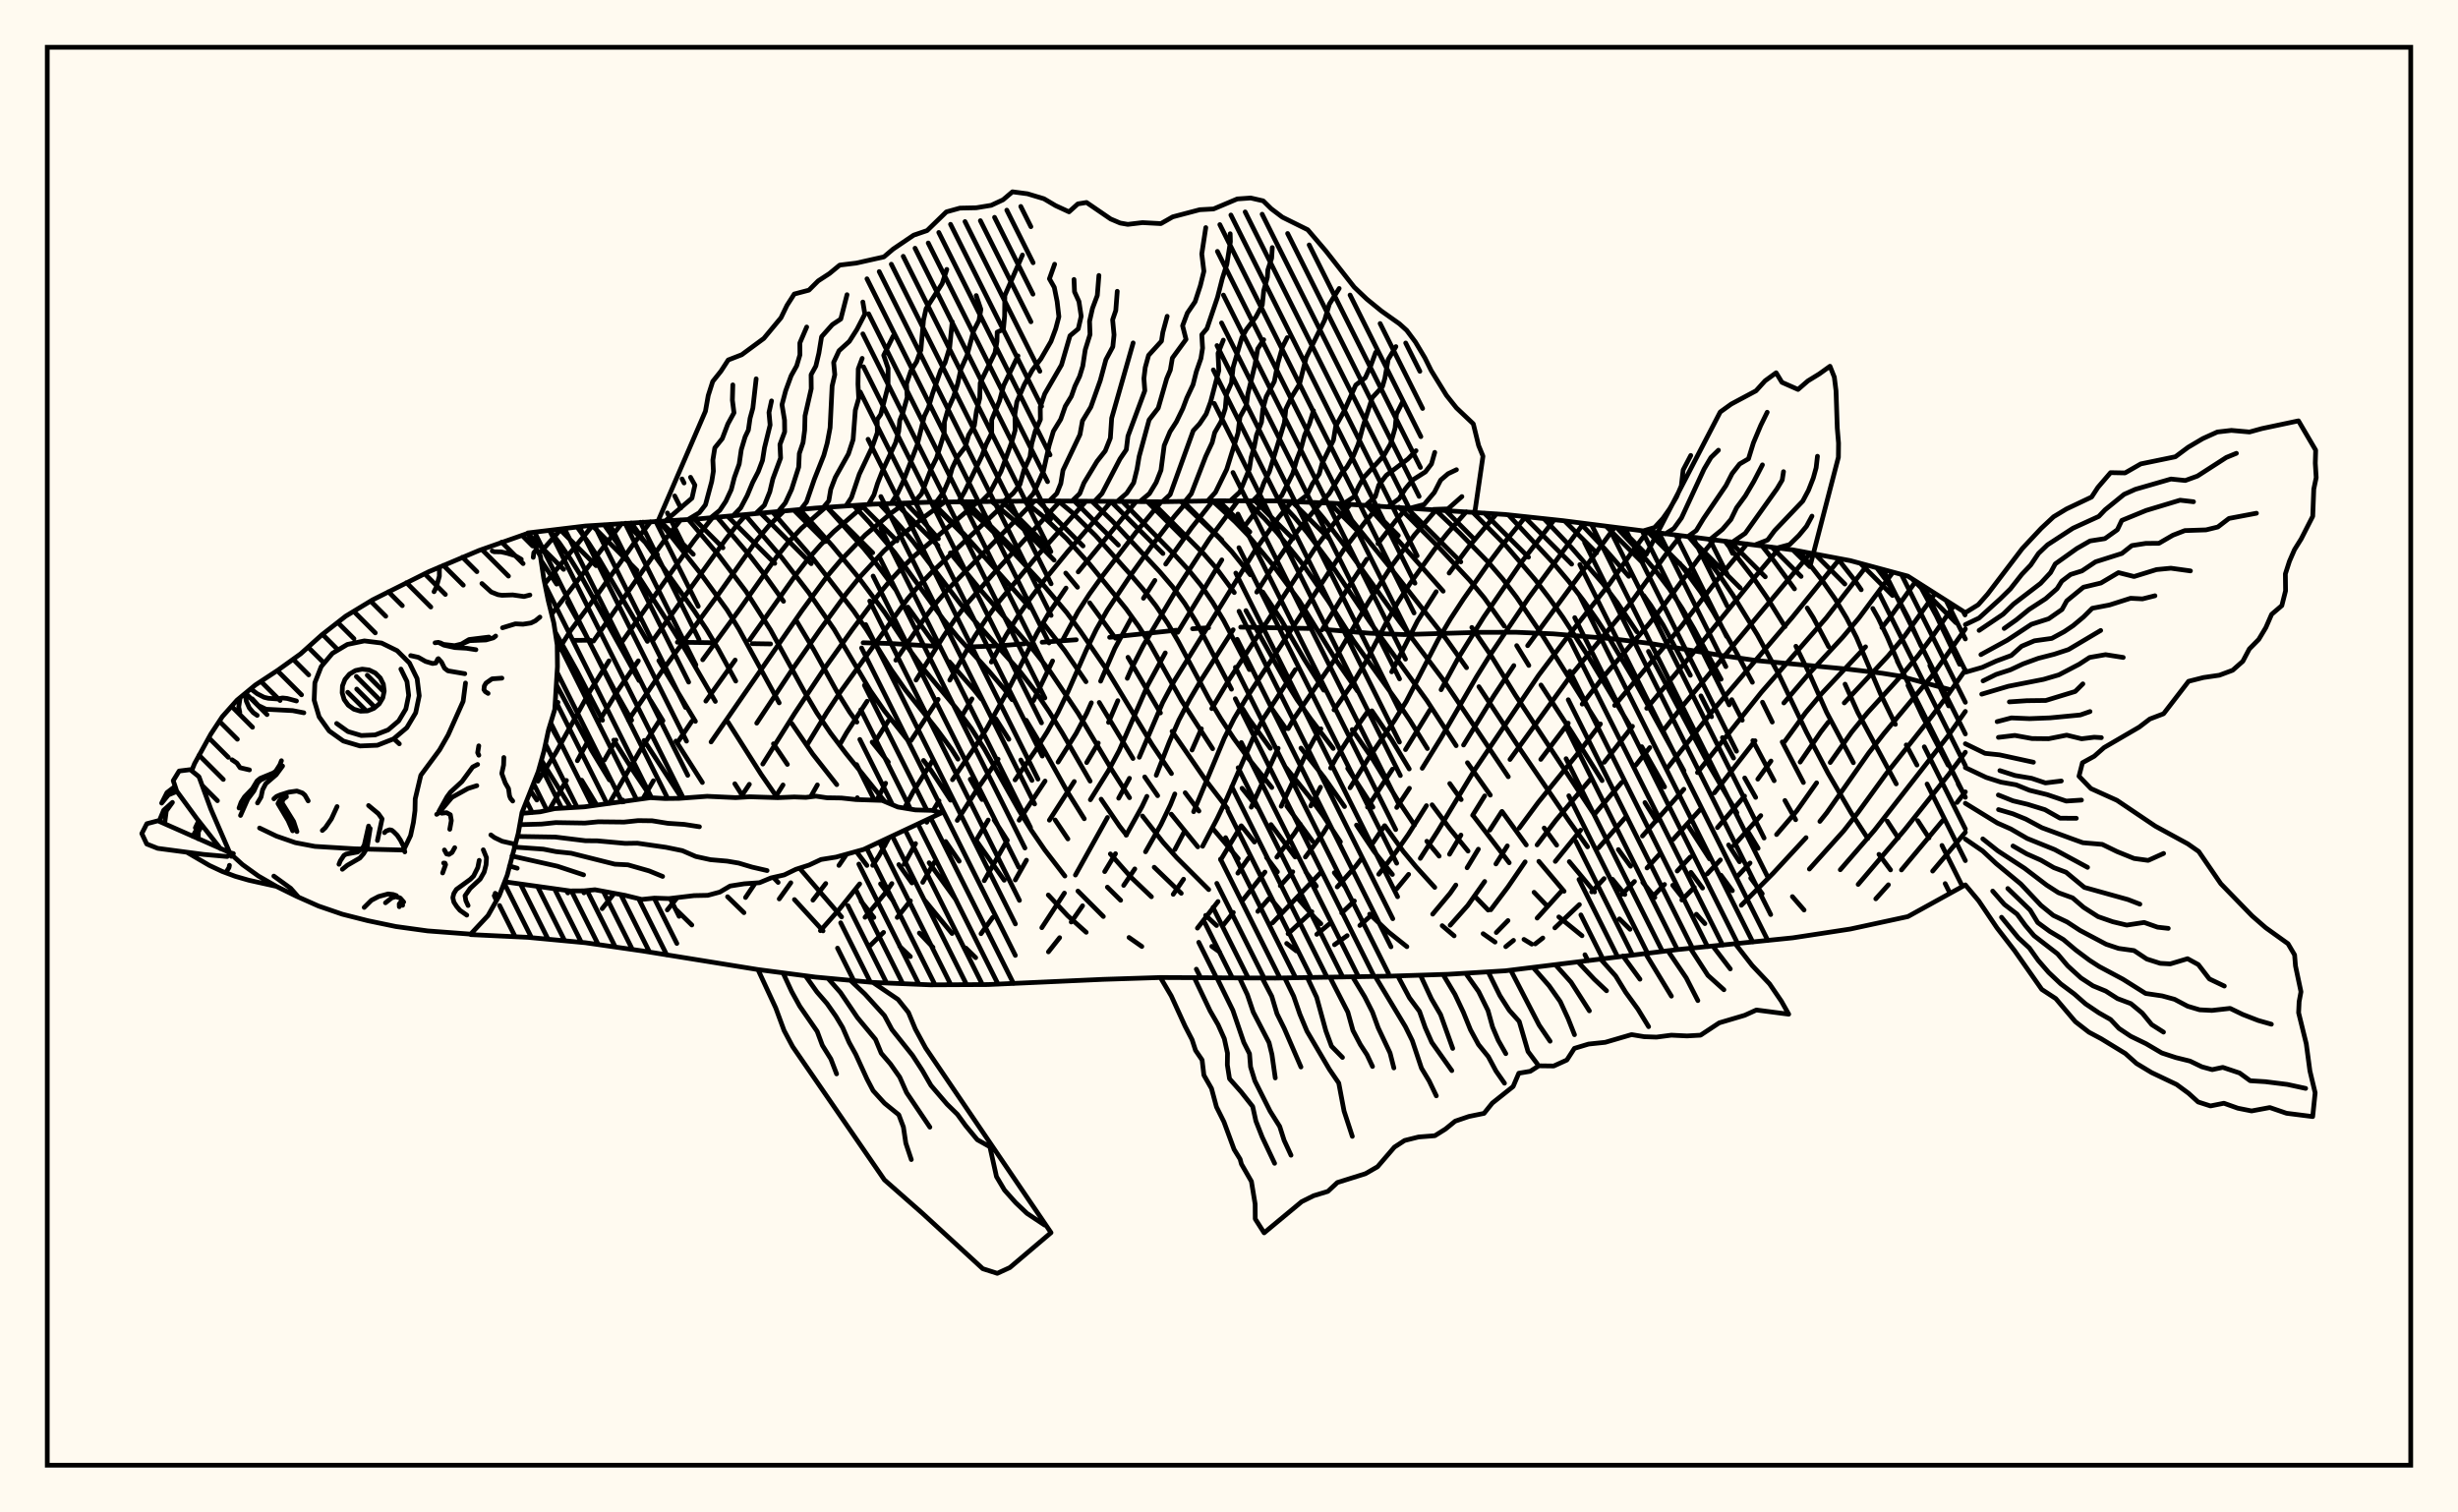 <svg xmlns="http://www.w3.org/2000/svg" width="520" height="320"><rect x="0" y="0" width="520" height="320" fill="floralwhite"/><rect x="10" y="10" width="500" height="300" stroke="black" stroke-width="1" fill="none"/><path stroke="black" stroke-width="1" fill="none" stroke-linecap="round" stroke-linejoin="round" d="
M 111.66 112.76 123.86 111.29 148.19 109.75 172.51 107.5 184.68 106.67 196.84 106.25 221.17 105.98 245.49 106.16 257.66 105.96 269.82 105.98 281.98 106.48 318.47 108.86 330.64 110.16 379.29 116.34 391.45 118.62 403.62 121.9 415.78 129.63 
M 415.78 187.22 403.62 193.93 391.45 196.56 379.29 198.42 354.96 200.9 318.47 205.4 306.31 206.14 294.15 206.53 269.82 206.94 245.49 206.82 233.33 207.21 209 208.31 196.84 208.37 184.68 207.86 172.51 206.73 160.35 205.14 136.02 201.21 123.86 199.46 111.7 198.32 99.57 197.74 
M 412.49 145.9 401.83 143.03 398.18 142.44 390.8 141.56 371.71 139.77 363.98 138.65 348.93 136.11 340.89 135.13 328.62 134.11 320.69 133.77 312.88 133.79 297.08 134.26 289.7 133.97 280.62 133.21 
M 276.96 132.97 262.47 132.69 
M 255.67 132.82 252.29 133.03 
M 248.87 133.34 234.74 134.84 
M 227.68 135.36 220.47 135.88 
M 216.74 136.21 211.06 136.66 205.34 136.86 
M 197.82 136.73 188.45 136.15 182.6 135.99 
M 163.02 136.24 159.16 136.18 
M 151.33 135.99 143.3 135.88 
M 124.9 135.46 121.36 135.48 
M 119.75 188.38 120.14 188.93 
M 112.26 167.34 113.57 169.27 
M 114.54 160.85 120.75 170.89 
M 116.37 153.36 118.45 157.06 
M 123.06 165.07 126.25 170.32 
M 143.15 192.57 146.36 195.71 
M 117.75 144.96 125.15 158.77 128.93 165.02 
M 131.73 169.26 131.99 169.63 
M 117.46 133.71 122.02 141.88 127.47 152.39 
M 129.85 156.59 133.88 162.97 137.79 168.78 
M 153.92 189.73 157.39 193.1 
M 114.46 118.56 117.77 123.59 
M 120.05 127.42 123.45 133.48 130.03 146.05 133.63 152.39 
M 136.26 156.66 144.21 168.87 
M 116.27 112.2 118.31 114.84 120.64 118.22 122.92 121.88 135.19 143.99 
M 137.64 148.21 140.25 152.49 
M 143 156.79 148.59 165.56 
M 163.61 185.64 164.62 186.7 
M 168.07 190.33 174.12 196.95 
M 122.1 111.5 124.49 114.81 126.75 118.31 136.96 135.7 
M 139.38 139.77 147.12 152.62 
M 155.46 165.83 157.27 168.66 
M 169.14 183.68 178.04 194 
M 127.81 111.02 130.46 114.76 142.48 133.44 145.01 137.51 151.33 148.4 
M 154.03 152.81 161.02 163.83 164.44 168.77 
M 182.17 190.68 184.87 194.11 
M 190.33 200.23 192.59 202.39 
M 133.55 110.63 146.84 129.21 149.48 133.17 151.99 137.4 155.65 144.1 
M 163.63 157.37 166.57 161.73 
M 181.17 180.17 183.4 183.11 
M 186.28 187 189 190.67 
M 194.5 197.41 197.37 200.43 
M 139.47 110.26 148.23 121.37 153.8 129.02 156.35 133.16 164.84 148.71 
M 167.51 153.07 171.92 159.52 177.02 166.01 
M 186.52 177.93 187.22 178.88 
M 190.15 182.93 192.92 186.81 
M 195.68 190.56 201.41 197.51 
M 204.32 200.58 206.41 202.62 
M 145.62 109.9 152.12 117.58 157.82 125.13 163.01 133.28 170.23 146.46 172.82 150.85 175.71 155.11 178.93 159.37 187.16 169.57 
M 196.56 182.54 202.27 190.42 
M 151.7 109.42 158.71 117.67 161.6 121.41 165.76 127.22 
M 168.4 131.2 172.16 137.48 177.04 146.31 179.75 150.67 181.28 152.78 
M 184.51 157.01 187.93 161.25 
M 200.06 178.04 202.92 182.21 
M 157.59 108.88 165.36 117.94 171.05 125.33 176.46 133.16 184.13 146.13 187.11 150.42 192.11 156.69 
M 195.38 160.89 196.96 162.99 201.09 169.3 
M 206.52 177.83 212.44 186.24 
M 163.44 108.34 172.1 118.31 180.57 129.24 183.31 133.22 188.56 141.72 191.54 145.97 198.19 154.3 201.3 158.51 202.66 160.62 
M 205.26 164.87 207.75 169.16 
M 210.33 173.49 213.11 177.81 
M 221.77 189.36 225.87 193.74 229.79 197.25 
M 169.21 107.8 176.04 115.43 181.66 122.22 187.2 129.63 192.59 137.74 195.62 141.83 202.36 149.93 205.5 154.14 208.23 158.42 215.53 171.39 218.17 175.66 221.02 179.82 225.28 185.35 
M 228.04 188.53 233.42 193.91 
M 238.85 198.35 241.56 200.25 
M 174.95 107.33 182.73 116.03 185.47 119.38 189.45 124.72 
M 192.07 128.45 197.64 136.17 
M 200.84 140.02 205.96 145.83 207.58 147.86 
M 210.66 152.06 213.43 156.42 
M 215.95 160.8 218.32 165.12 
M 223.22 173.48 225.92 177.5 
M 234.27 187.7 237.08 190.48 
M 180.59 106.95 183.89 110.5 189.28 116.91 199.52 130.99 202.48 134.63 209.18 141.96 212.54 145.91 214.11 148.04 
M 217.1 152.39 221.07 159.02 225.72 167.36 229.38 173.23 
M 234.9 180.67 239.24 185.58 243.59 189.73 
M 256.36 200.23 258.03 201.43 
M 186.1 106.62 190.56 111.48 193.21 114.65 203.19 127.78 206.01 131.15 215.71 141.98 218.96 146.17 221.97 150.61 224.72 155.05 230.62 165.27 
M 232.95 169.09 236.85 174.81 238.31 176.68 
M 244.18 183.49 249.9 189 
M 255.06 193.67 257.37 195.82 
M 191.62 106.43 194.57 109.49 198.53 113.97 
M 201.05 116.99 207.19 124.53 218.9 137.88 222.1 141.99 228.08 150.91 235.31 163.04 238.96 168.78 
M 241.7 172.65 246.05 178.21 248.93 181.45 255.71 188.22 
M 197.18 106.24 203.92 112.97 217.88 128.57 
M 220.75 131.91 225.24 137.64 229.74 144.23 
M 232.55 148.62 239.69 160.48 
M 242.17 164.38 244.91 168.35 
M 247.79 172.26 253.4 179.17 
M 272.2 199.61 274.25 201.2 
M 203.22 106.15 207.92 110.35 212.96 115.37 220.36 123.32 225.66 129.6 228.43 133.36 234.18 141.76 243.76 157.6 247.83 163.67 
M 250.73 167.73 253.64 171.6 
M 256.49 175.21 261.96 181.66 
M 268.87 190.19 271.03 192.81 
M 209.75 106.05 214.37 109.95 216.88 112.28 223 118.51 
M 225.46 121.25 227.95 124.25 
M 230.52 127.54 235.98 135.03 
M 238.63 139.07 245.5 150.84 
M 247.96 154.74 255.1 165.11 259.66 171.05 
M 262.61 174.72 265.38 178.16 
M 267.93 181.4 270.25 184.47 
M 274.65 190.2 278.17 194.2 279.44 195.44 
M 216.68 106 220.67 109.25 225.61 113.94 230.43 119.25 238.2 128.77 240.88 132.5 243.37 136.39 249.92 148.16 256.54 158.41 
M 262.76 166.78 265.92 170.72 
M 268.88 174.46 273.99 181.32 
M 276.24 184.47 278.47 187.48 
M 223.88 106 226.89 108.5 231.76 113.31 239.17 121.58 241.87 124.73 244.56 128.2 247.06 131.93 249.31 135.79 255.75 147.86 258.22 151.98 260.99 156.2 264.09 160.45 269.06 166.62 
M 272.24 170.56 277.67 177.97 
M 282.28 184.64 284.64 187.72 
M 289.76 193.41 293.75 197.2 297.63 200.29 
M 230.99 106.07 235.32 110.24 245.39 121.01 248.09 124.17 250.65 127.69 253 131.47 260.53 145.82 
M 262.94 150.01 264.21 152.09 268.75 158.33 
M 272.07 162.46 277 168.56 279.87 172.51 283.57 178.11 
M 237.46 106.11 248.71 117.62 251.4 120.54 254.02 123.76 256.51 127.37 258.84 131.23 264.31 141.67 
M 269.17 150.09 272.03 154.16 
M 275.22 158.28 280.16 164.53 284.44 170.65 
M 286.97 174.57 290.66 180.09 294.57 185.02 
M 305.1 195.85 307.63 198 
M 243.64 106.15 254.64 117.17 257.28 120.17 261.12 125.37 
M 263.58 129.19 271.79 143.83 274.39 148.03 277.28 152.12 282.05 158.36 
M 285.11 162.57 290.45 170.79 
M 292.96 174.7 296.89 180.16 299.56 183.38 303.53 187.75 
M 313.76 197.55 316.28 199.32 
M 249.84 106.09 257.92 113.83 260.56 116.67 264.52 121.62 
M 267.14 125.26 271.02 131.1 275.95 139.55 280.04 146.02 
M 286.06 154.36 290.41 160.63 295.43 168.87 299.25 174.57 
M 301.85 177.99 304.46 181.14 
M 312.27 189.91 314.83 192.55 
M 322.4 198.76 324.05 199.76 
M 256.52 105.98 261.32 110.42 263.96 113.16 269.35 119.63 274.84 127.06 282.69 139.74 287.2 146.22 
M 290.23 150.39 294.44 156.55 298.13 162.69 
M 302.96 170.28 306.72 175.33 310.57 180.07 
M 263.68 105.97 267.5 109.71 270.19 112.7 275.71 119.53 281.03 127.21 286.4 135.63 295.58 148.42 298.29 152.44 301.97 158.38 
M 306.7 165.78 309.12 169.18 
M 311.59 172.48 319.28 182.54 
M 324.54 188.79 327.16 191.53 
M 329.78 194 334.68 197.98 
M 270.66 106.01 273.84 109.43 276.51 112.64 281.83 119.73 289.8 131.58 301.87 148.23 308.06 157.77 
M 310.44 161.37 315.28 168.23 
M 317.76 171.68 322.89 178.77 
M 325.55 182.24 330.89 188.57 
M 277.19 106.28 280.02 109.67 285.22 116.44 296.11 131.56 305.3 143.8 319.09 164.34 
M 326.68 175.19 329.32 178.81 
M 331.99 182.3 337.33 188.72 
M 342.6 194.42 344.84 196.62 
M 283.14 106.55 294.07 120.05 302.85 131.24 305.96 135.22 310.25 141.27 
M 312.87 145.29 321.8 158.83 331.93 173.7 335.85 179.17 
M 341.13 186.04 343.75 189.25 
M 289.2 106.9 305.31 125.08 
M 311.37 132.75 315.51 138.82 320.6 147.1 337.28 172.39 
M 342.37 179.75 344.95 183.28 
M 347.53 186.67 350.09 189.88 
M 295.96 107.31 304.69 116.12 310.94 122.8 314 126.49 318.24 132.46 
M 320.86 136.6 323.43 140.79 
M 326 144.93 332.57 155.02 338.93 165.16 
M 353.87 187.3 356.37 190.47 
M 358.88 193.43 360.68 195.42 
M 303.59 107.8 308.71 112.67 314.91 119.02 317.94 122.54 320.84 126.36 326.38 134.55 338.06 153.15 
M 347.99 169.81 350.41 173.7 
M 357.73 184.57 360.18 187.9 
M 311.55 108.36 318.73 115.6 324.75 122.62 327.76 126.55 330.67 130.65 336.01 138.91 344.85 153.62 
M 347.32 157.98 352.15 166.5 
M 356.94 174.42 361.67 181.73 
M 364.07 185.16 366.49 188.45 
M 319.1 108.92 328.64 119.16 331.83 122.95 334.93 126.98 337.83 131.09 340.53 135.2 345.47 143.46 356.25 163.09 
M 365.69 178.77 368 182.33 
M 370.37 185.78 372.81 189.09 
M 326.61 109.73 332.42 115.82 339.05 123.43 342.14 127.5 346.27 133.66 
M 348.74 137.82 361.49 161.8 367.44 171.96 
M 369.7 175.78 371.94 179.48 
M 379.19 189.7 381.66 192.54 
M 334.25 110.63 339.48 116.11 344.58 121.94 
M 347.72 125.99 349.21 128.05 351.84 132.23 357.6 142.88 
M 359.84 147.23 362.09 151.64 
M 364.39 156.06 366.74 160.39 
M 369.1 164.6 371.42 168.71 
M 342.02 111.63 346.66 116.57 350.04 120.49 353.14 124.57 355.89 128.76 358.37 133.02 364.11 143.71 
M 366.36 148.03 368.59 152.38 
M 370.82 156.7 375.33 165.18 
M 377.61 169.37 379.88 173.44 
M 349.72 112.63 352.1 115.29 
M 355.35 119.17 359.82 125.29 362.46 129.52 367.32 138.03 370.73 144.36 
M 372.86 148.57 374.93 152.77 
M 377.04 156.98 381.52 165.56 
M 357.29 113.59 360.84 117.84 363.83 121.82 366.63 125.93 371.8 134.35 376.3 142.66 382.15 154.89 386.7 163.53 391.62 171.98 395.14 177.41 
M 397.5 180.76 399.95 184.05 
M 364.89 114.48 370.96 122.29 373.76 126.35 377.63 132.59 
M 379.93 136.73 382.9 142.78 386.44 150.73 392.09 161.37 
M 399.26 173.73 401.58 177.29 
M 372.75 115.48 375.32 118.71 379.63 124.59 
M 382.32 128.64 383.61 130.69 386.86 136.83 
M 390.33 144.75 393.03 150.75 401.16 165.85 
M 405.71 173.63 408.09 177.29 
M 380.63 116.59 385.46 122.78 388.2 126.68 390.65 130.76 392.74 134.85 397.85 146.86 400.98 153.26 
M 403.27 157.61 405.54 161.87 
M 388.72 118.11 392.44 122.86 393.75 124.78 
M 396.19 128.73 397.33 130.75 399.27 134.81 401.85 140.86 
M 403.64 145.02 406.68 151.48 412.13 161.89 
M 414.26 165.86 415.56 168.21 
M 397.03 120.13 399.07 122.83 401.5 126.62 403.61 130.59 406.41 136.66 
M 408.26 140.81 412.24 149.35 
M 405.85 123.32 409.63 130.3 414.56 140.55 
M 415.3 129.32 415.71 130.11 
M 118.72 111.91 114.05 117.19 
M 125.36 111.19 115.26 123.5 
M 131.51 110.77 116.7 129.95 
M 137.64 110.37 134.33 114.66 126.39 125.79 120.76 133.35 117.89 137.86 
M 144 109.99 140.49 114.43 137.83 118.11 125.56 135.64 
M 118.04 148.6 117.39 149.82 
M 150.74 109.51 146.97 114.19 144.32 117.81 131.63 135.75 
M 128.84 139.82 124.88 146.12 117.65 159.15 113.8 165.29 
M 157.9 108.85 156.05 110.91 153.54 114.1 138.01 135.65 
M 135.04 139.82 130.74 146.05 126.84 152.41 
M 124.44 156.7 122.14 160.95 
M 119.84 165.12 116.19 171.34 
M 165.84 108.11 162.67 111.21 160.1 114.27 152.45 125.09 140.15 141.84 132.93 152.38 
M 130.3 156.58 127.87 160.8 
M 174.61 107.36 169.53 111.79 166.83 114.67 164.25 117.89 156.39 129.04 148.66 139.59 
M 139.51 152.47 135.42 158.77 128.88 170.01 
M 183.01 106.78 176.4 112.48 173.66 115.22 170.98 118.24 168.36 121.61 158.61 135.37 
M 155.53 139.65 149.32 148.34 
M 146.37 152.59 143.52 156.8 
M 138.23 165.19 136.03 168.95 
M 123.87 188.45 123.53 188.91 
M 191.5 106.43 188.53 108.55 183.08 113.16 177.73 118.69 175.05 121.85 169.67 129.17 150.43 156.98 
M 129.92 189.03 127.39 192.25 
M 199.87 106.2 195.25 109.59 189.69 114.1 187 116.57 181.77 122.23 179.1 125.52 173.52 133.18 167.37 142 160.09 153 
M 206.97 106.09 193.5 117.57 190.82 120.15 188.26 122.91 185.75 125.94 180.34 133.16 174.11 141.88 168.12 150.92 161.37 161.66 
M 158.53 165.94 156.69 168.7 
M 143.24 189.96 141.17 192.52 
M 213.15 106.03 197.15 121.05 194.47 123.81 191.98 126.73 177.85 146.29 174.87 150.81 170.89 157.36 
M 165.65 166.08 163.96 168.74 
M 218.85 105.99 200.74 124.47 198.1 127.49 195.71 130.63 189.51 139.68 
M 183.44 148.36 179.1 155.02 177.84 157.22 
M 172.92 166.07 171.49 168.59 
M 159.79 186.82 157.72 189.89 
M 224.3 106 210.22 121.31 204.51 127.79 201.96 131.12 199.69 134.51 193.79 143.89 
M 187.92 152.54 185.08 156.99 
M 167.3 186.77 164.85 190.19 
M 229.74 106.06 219.56 117.46 211.16 127.5 208.56 131.06 206.21 134.65 200.93 143.9 
M 198.47 147.96 192.73 156.68 
M 187.36 165.71 185.49 169.29 
M 179.09 180.75 177.48 183.1 
M 174.69 186.93 171.98 190.45 
M 235.09 106.1 225.86 116.73 220.48 123.31 217.8 126.85 215.22 130.56 212.86 134.38 209.73 140.07 
M 205.62 147.86 203.15 152.05 
M 197.36 160.82 193.15 167.58 191.34 170.98 
M 188.11 177.18 185.96 181.05 184.62 183.09 
M 181.87 187.01 177.58 192.36 173.56 196.91 
M 240.35 106.13 228.1 121 
M 225.52 124.42 221.76 129.92 219.43 133.88 213.3 145.94 208.74 154.14 206 158.42 201.5 164.97 
M 198.65 169.43 197.4 171.51 
M 196.45 173.27 196.07 173.97 
M 193.69 178.48 191.28 182.85 
M 188.68 186.94 187.32 188.9 183 194.08 
M 245.65 106.16 240.39 112.53 233 122.16 230.44 125.73 228.02 129.47 224.73 135.57 
M 222.68 139.84 218.64 148.25 
M 211.15 160.62 206.72 167 202.51 173.58 
M 197.65 182.46 195.21 186.68 
M 192.6 190.59 189.81 194.11 
M 186.92 197.27 184.04 200.1 
M 251.2 106.06 248.48 109.22 243.97 115.06 239.28 121.57 234.26 129.09 231.91 133.2 229.81 137.54 225.9 146.44 223.83 150.73 221.54 154.84 218.98 158.88 214.74 165.01 
M 209.06 173.5 206.47 177.83 
M 256.59 105.97 252.12 111.63 246.61 119.35 
M 244.32 122.8 241.9 126.58 
M 239.41 130.65 235.85 137.17 232.84 144.12 
M 230.88 148.69 229.88 150.94 227.65 155.18 223.84 161.24 
M 221.09 165.25 215.6 173.54 
M 213.05 177.82 208.22 186.33 
M 261.88 105.96 255.84 114.06 249.3 124.08 241.87 136.56 239.52 141.15 238.48 143.52 
M 236.48 148.24 234.51 152.84 
M 232.34 157.21 229.89 161.34 
M 227.26 165.35 222 173.53 
M 217.15 182 214.79 186.18 
M 210.02 194.09 207.54 197.55 
M 267.42 105.97 263.01 111.72 
M 258.48 118.46 249.15 133.78 
M 246.52 138.14 242.81 144.97 236.75 158.84 234.46 163.11 230.67 169.21 
M 273.32 106.12 270.46 109.52 265.61 116.3 248.36 144.16 245.96 148.66 241.02 160.22 
M 238.94 164.67 236.66 168.88 
M 234.29 172.96 227.51 185.14 
M 225.18 188.96 220.4 196.28 
M 279.47 106.38 276.76 109.49 274.33 112.61 269.46 119.63 265.87 125.28 
M 260.88 133.24 254.19 143.74 251.67 148.02 249.38 152.38 247.37 156.99 244.61 164.03 
M 242.63 168.49 241.6 170.65 238.24 176.71 
M 235.99 180.62 233.7 184.41 
M 229.02 191.64 226.62 195.08 
M 224.17 198.39 221.8 201.39 
M 285.69 106.7 282.85 109.88 278.16 116.06 260.07 143.71 256.35 149.93 
M 254.16 154.19 252.18 158.69 
M 248.54 167.98 247.63 170.24 245.61 174.45 242.34 180.22 
M 240.07 183.84 237.72 187.33 
M 291.73 107.05 288.93 110.26 284.22 116.38 263.49 147.98 261.09 152.02 259 156.19 252.52 171.74 
M 250.58 175.9 248.55 179.75 
M 297.67 107.42 295.21 110.24 291.51 115.01 
M 289.14 118.32 285.67 123.57 279.67 133.27 
M 274.04 141.68 267.21 152.13 265.05 156.24 259.48 169.06 257.48 173.24 254.42 179.05 
M 250.39 186.02 248.2 189.22 
M 303.87 107.82 299.25 113.16 294.18 120.05 289.41 127.54 282.24 139.72 273.69 152.09 272.53 154.16 
M 270.4 158.32 264.71 170.78 
M 262.56 174.73 258.23 181.95 
M 310.21 108.26 306.23 112.79 303.52 116.18 298.23 123.56 295.68 127.52 293.34 131.61 288.97 139.95 286.48 144.12 282.22 150.19 
M 279.44 154.2 278.11 156.22 275.89 160.35 271.04 170.59 
M 264.13 181.53 261.87 184.74 
M 257.68 190.74 253.32 196.37 
M 316.58 108.72 310.63 115.8 306.57 121.25 
M 303.83 125.18 299.87 131.41 294.42 142.14 
M 289.46 150.38 285.22 156.37 282.62 160.44 281.5 162.49 
M 279.36 166.55 277.29 170.52 
M 275.08 174.35 273.92 176.22 270.12 181.35 
M 267.61 184.51 263.02 190.32 
M 260.92 193.05 258.83 195.67 
M 322.75 109.31 317.6 115.6 315.03 119.02 309.61 126.73 306.84 130.97 304.25 135.34 297.5 148.41 294.98 152.47 289.4 160.61 285.61 166.68 
M 281.09 174.4 279.95 176.25 276.16 181.32 
M 273.49 184.45 270.85 187.4 
M 268.38 190.19 266.1 192.83 
M 328.81 109.96 321.84 118.98 313.91 130.53 308.46 139.29 304.87 145.93 
M 302.5 150.22 297.34 158.6 
M 294.58 162.74 289.31 170.77 
M 279.49 184.54 269.2 195.27 
M 335.02 110.73 323.46 126.39 315.07 138.84 312.34 143.23 304.86 156.13 300.88 162.55 
M 298.17 166.78 295.48 170.84 
M 292.91 174.7 290.47 178.31 
M 288.03 181.66 286.81 183.27 282.9 187.65 
M 277.53 192.9 272.5 197.56 
M 341.59 111.58 323.18 136.61 
M 320.26 140.82 316.04 147.19 309.62 157.63 
M 301.77 170.46 297.92 176.57 295.4 180.16 291.68 184.97 
M 286.53 190.62 283.85 193.16 
M 281.18 195.52 278.57 197.69 
M 348.5 112.47 345.47 116.48 340.5 123.53 331.64 134.71 325.5 142.87 311.83 163.1 304.16 175.83 300.47 181.61 
M 298 184.99 295.49 188.04 
M 290.34 193.43 287.68 195.81 
M 285 197.96 282.32 199.88 
M 355.53 113.38 352.6 117.07 344.89 127.7 332.37 142.85 319.44 160.69 
M 314.09 168.39 311.54 172.5 
M 309.07 176.68 306.65 180.74 
M 362.62 114.22 359.67 117.73 351.81 128.31 348.92 131.93 339.34 143.04 334.72 148.98 
M 331.77 153 325.96 160.67 
M 317.71 171.7 315.18 175.63 
M 312.75 179.67 310.37 183.6 
M 307.99 187.25 306.79 188.98 303.09 193.41 
M 369.59 115.07 363.95 121.83 355.56 132.67 341.58 149.25 
M 338.58 153.17 334.13 159.01 325.42 169.77 321.4 175.2 
M 318.88 178.97 316.47 182.79 
M 314.09 186.5 310.5 191.58 306.79 195.76 
M 376.42 115.97 371.08 122.3 359.09 137.08 348.36 149.86 
M 345.36 153.67 339.39 161.28 
M 336.42 164.94 329.18 173.52 325.18 178.76 
M 322.65 182.35 319 187.68 315.38 192.49 
M 382.99 117.04 356.42 148.81 351.97 154.43 
M 349.02 158.17 346.06 161.89 
M 343.09 165.53 337.23 172.38 
M 334.39 175.65 329.03 182.25 
M 319.02 194.77 316.55 197.3 
M 389.23 118.2 379.18 130.6 362.91 149.67 352.62 162.64 
M 343.81 173.01 338.2 179.37 
M 330.3 188.59 325.19 194.25 
M 320.19 198.96 318.55 200.29 
M 395.02 119.58 386.35 130.73 372.58 146.52 359.1 163.46 
M 356.22 166.99 347.47 176.88 
M 339.35 185.89 336.73 188.7 
M 334.13 191.39 328.94 196.32 
M 326.39 198.46 324.79 199.71 
M 400.47 121.05 393.26 130.76 389.81 134.85 382.47 142.78 377.38 148.73 
M 371.29 156.72 362.69 167.75 
M 359.81 171.15 353.98 177.58 
M 351.16 180.65 348.43 183.64 
M 345.78 186.5 343.17 189.19 
M 405.3 122.97 399.78 130.71 398.13 132.78 
M 394.67 136.85 385.39 146.73 382 150.77 377.5 156.96 
M 374.66 161.01 371.87 164.85 
M 369.07 168.43 363.33 175.1 
M 357.58 181.33 354.82 184.29 
M 352.14 187.13 349.52 189.82 
M 409.38 125.56 402.83 134.71 399.39 138.83 390.16 148.72 
M 386.79 152.79 385.2 154.86 380.83 161.24 
M 372.5 172.56 366.79 178.89 
M 363.95 181.94 361.16 184.91 
M 358.45 187.74 355.8 190.42 
M 413.38 128.1 408.96 134.45 405.75 138.74 402.27 142.9 395.06 150.82 391.75 154.86 387.19 161.33 
M 384.31 165.63 380.1 171.59 375.84 176.57 
M 370.23 182.59 367.48 185.49 
M 415.78 133.07 408.77 142.93 398.56 155.19 395.35 159.29 386.46 171.96 385 173.79 
M 382.08 177.23 375.1 184.77 368.38 191.53 
M 415.78 141.75 411.96 147.2 408.69 151.53 399 163.75 393.03 171.97 390.07 175.76 382.78 183.87 
M 415.78 150.52 412.09 155.74 396.56 175.65 389.32 184.02 
M 415.78 159.16 412.21 163.92 402.98 175.51 393.1 187.12 
M 415.78 167.54 414.02 169.78 
M 410.98 173.61 402.26 184.06 
M 399.5 187.2 396.83 190.17 
M 415.78 176.09 408.86 184.3 
M 136.02 110.47 136.02 110.47 
M 139.2 110.28 149.24 87 149.83 83.68 150.78 80.71 152.52 78.53 154.06 76.16 156.92 75.05 161.59 71.6 165.22 67.23 166.49 64.61 168.03 62.21 171.13 61.39 173.09 59.43 175.47 57.88 177.64 56.09 181.16 55.66 187 54.35 188.94 52.7 193.3 49.75 196.14 48.78 200.21 44.83 203.09 44.03 206.53 43.96 209.69 43.44 212.2 42.27 214.19 40.58 217.37 41 220.85 42.05 223.32 43.51 226.16 44.82 228.02 43.14 229.86 42.84 234.96 46.33 236.98 47.19 238.59 47.47 241.7 47.1 245.59 47.31 248.1 45.88 253.82 44.37 256.73 44.21 261.75 42.09 264.59 41.89 267.24 42.5 268.91 44.15 271.29 45.95 276.66 48.61 280.49 53.09 286.49 60.75 289.14 63.27 292.24 65.8 296.05 68.5 297.6 69.9 299.43 72.35 301.44 75.71 302.78 78.41 306 83.64 308.11 86.29 311.68 89.67 312.81 94.27 313.73 96.51 312 108.39 
M 306.31 107.98 306.31 107.98 
M 140.8 110.18 146.39 105.4 147.01 102.64 146.08 100.98 
M 145.58 109.9 147.94 108.48 149.24 106.81 150.57 101.86 150.92 99.68 150.81 97.33 151.22 94.76 152.8 92.8 153.98 89.7 155.28 87.33 154.94 84.66 155.03 81.43 
M 150.35 109.55 152.28 107.97 153.54 106.08 154.7 103.59 155.36 101.02 156.38 98.18 156.82 95.15 157.63 92.44 158.32 90.99 158.68 88.5 159.27 86.35 159.97 80.15 
M 155.11 109.1 156.7 107.45 158.08 104.84 159.23 102.08 160.41 99.8 161.31 97.41 161.73 94.74 162.92 89.92 162.68 87.27 163.22 84.82 
M 159.88 108.66 161.71 106.9 162.86 104.04 163.5 101.32 165.14 96.9 165 94.05 166 91.37 165.97 88.89 165.43 85.63 166.21 82.67 167.37 79.5 168.54 77.4 169.23 75.07 169.21 72.57 170.66 69.19 
M 164.64 108.22 166.13 106.42 167.46 103.55 168.97 98.82 169.1 95.96 169.89 93.63 170.23 91.01 170.31 87.98 171.62 82.24 171.59 79.28 172.6 77.44 173.24 74.72 173.81 71.24 176.08 68.69 177.87 67.5 179.19 62.35 
M 169.41 107.78 170.62 106.21 172.28 101.39 174.28 96.35 175 93.75 175.61 90.5 176.04 81.67 176.6 79.27 176.36 76.67 177.5 74.21 179.68 72.23 181.29 69.7 182.97 66.45 182.54 63.9 
M 174.17 107.38 175.33 105.98 175.75 103.52 176.71 101 179.49 96.04 180.48 93.01 180.95 86.78 181.67 84.28 181.51 81.27 181.57 78.04 182.4 75.82 
M 178.95 107.06 180.13 105.27 181.79 100.33 184.54 94.54 185.61 91.51 185.57 88.78 186.33 87.67 187.87 81.74 187.88 77.92 186.95 75.18 188.94 71.13 
M 183.72 106.73 184.89 104.71 185.64 102.31 186.74 99.5 189.47 93.67 190.12 91.27 190.35 88.94 191.01 87.3 191.92 84.07 191.77 81.21 192.71 78.45 193.91 76.54 194.82 74.03 195.37 67.74 195.92 65.3 199.31 60.02 200.3 57 
M 188.5 106.54 189.87 104.43 190.98 102.08 194.03 94.17 195.55 88.04 196.42 86.24 197.24 83.41 198.99 78.39 199.92 76.77 200.9 73.54 201.45 68.07 
M 193.29 106.37 194.95 104.47 196.94 99.29 198.13 96.9 199.76 91.63 199.79 89.29 200.57 86.55 201.73 83.95 202.59 81.23 203.28 78.1 204.57 75.23 205.97 70.01 207.11 67.78 207.51 65.46 206.52 62.53 
M 198.07 106.23 199.61 104.15 200.74 101.53 201.45 99.05 202.59 96.63 204.2 94.57 204.91 92.07 206.13 90.03 206.58 86.96 207.26 84.31 207.37 81.01 210.5 74.61 210.91 72.2 210.96 70.28 212.27 69.68 212.53 66.88 212.57 62.53 216.31 53.95 
M 202.85 106.15 204.11 103.95 207.74 96.42 208.62 94.02 209.79 91.67 209.8 88.83 211.46 84.79 212.31 81.6 215.36 75.29 
M 207.64 106.08 209.32 104.41 211.79 99.7 214.04 93.51 214.76 91.02 214.71 87.56 215.12 85.02 216.69 81.39 218.39 78.29 220.22 75.9 222.34 72.24 223.34 69.55 224.01 67.01 223.64 63.79 223.04 60.8 222.01 58.98 223.11 55.9 
M 212.42 106.03 214.34 104.37 215.77 102.49 216.64 99.4 217.9 96.66 218.26 93.91 219.01 91.22 220.1 88.77 220.07 86.1 221.02 83.33 224.56 77.21 226.36 71.04 228.11 69.57 228.73 66.9 228.26 63.79 227.32 61.74 227.21 59.13 
M 217.21 106 218.62 104.43 220.74 99.66 221.94 94.28 222.85 91.24 224.4 88.71 225.37 85.95 226.65 83.86 227.4 81.72 228.4 79.62 229.07 77.44 229.59 74 230.6 70.76 230.5 67.98 231.12 65.24 232.14 62.51 232.48 58.28 
M 221.99 105.98 223.57 104.4 224.42 102.29 224.88 99.49 228.47 91.94 229 89.04 230.77 86.12 232.77 80.5 233.96 76.09 235.42 73.37 235.68 70.84 235.38 67.65 236.05 65.69 236.36 61.63 
M 226.78 106.03 228.42 104.44 229.32 102.17 232.08 97.61 233.82 95.4 234.9 92.69 235.18 88.48 239.72 72.55 
M 231.56 106.07 233.13 104.41 236.94 97.1 238.27 95.15 238.62 92.28 242.19 82.66 242 80.07 242.28 77.75 242.99 75.17 245.71 72.18 246 70.32 246.92 66.92 
M 236.34 106.11 238.37 104.35 239.83 102.14 240.55 99.22 240.99 96.59 243.1 88.83 245.03 86.34 246.82 80.11 247.59 78.28 248.02 75.75 250.91 71.8 250.18 68.92 251.19 66.23 252.83 63.83 253.94 60.43 254.69 57.39 254.24 53.73 255.09 48.15 
M 241.13 106.13 243.16 104.44 244.59 102.08 245.61 99.48 246.29 94.27 247.52 91.34 248.87 89.24 250.23 86.44 251.07 84.2 252.39 81.39 253.09 78.63 254.06 75.84 254.41 73.65 254.24 70.82 255.33 69.52 257.57 62.91 258.59 58.92 259.55 55.9 260.3 51.13 260.25 49.45 
M 245.91 106.15 247.55 104.64 252.44 91.11 253.76 89.69 255.17 87.59 256.11 85.03 257.85 78.39 257.68 74.74 258.8 71.96 
M 250.7 106.07 252.02 104.46 255.08 96.54 256.44 93.64 256.98 91.52 258.31 89.22 259.21 86.42 259.47 83.4 260.52 81 260.87 77.72 262.71 71.47 263.69 69.69 265.69 67.05 267.04 64.53 267.35 61.5 268.12 58.65 268.22 57.1 269.02 54.63 269.16 52.38 
M 255.48 105.99 257.13 104.18 259.52 99.29 261.91 91.6 262.32 88.22 263.68 85.76 263.98 83.39 265.5 77.17 266.07 73.81 267.35 71.87 
M 260.27 105.96 262.29 104.11 264.31 99.2 264.69 96.76 265.34 94.54 265.82 92.07 266.88 89.29 267.15 86.62 267.87 83.94 269.59 80.71 270.34 76.86 271.33 73.38 272.31 71.44 
M 265.05 105.97 266.55 104.44 267.38 102.17 268.54 99.79 271.72 89.43 272.02 86.54 273.31 83.89 274.91 81.28 276.33 75.64 280.23 67.74 281.23 64.34 283.31 61.03 
M 269.84 105.98 271.15 104.86 273.51 100.14 274.33 97.25 275.24 94.9 276 92.07 277.02 89.68 277.87 86.88 
M 274.62 106.18 276.51 104.74 277.63 102.4 279.09 100.28 279.69 98.07 282.09 93.14 282.58 90.17 284.32 87.05 286.82 81.46 288.83 79.93 290.01 77.32 291.04 74.53 
M 279.4 106.37 281.19 104.45 283.8 100.16 284.94 98.8 286.28 96.54 287.35 93.94 288.33 90.3 290.31 84.13 292.46 81.81 292.98 80.02 293.67 76.06 295.31 73.33 
M 284.18 106.61 286.41 105.15 287.4 102.97 288.51 101.01 292.73 96.43 294.17 93.94 295.14 90.57 295.43 87.61 296.79 84.91 
M 288.95 106.89 290.95 105.08 291.69 102.63 293.27 100.58 297.81 97.14 299.57 95.36 
M 293.73 107.16 296.01 105.49 297.28 103.46 298.87 101.54 301.55 99.84 302.83 98.16 303.53 95.71 
M 298.51 107.47 301.28 106.74 303.44 104.18 304.78 101.57 306.34 100.23 308.12 99.38 
M 303.28 107.78 306.31 107.67 309.27 105.06 
M 110.39 172.09 114.29 171.76 117.34 171.09 123.64 170.71 137.62 168.77 140.61 168.95 143.61 168.92 149.6 168.48 155.64 168.76 158.61 168.58 164.53 168.77 168.02 168.62 170.49 168.71 172.61 168.45 174.91 168.79 178 168.84 181.1 169.17 186.62 169.35 189.95 170.75 193.66 171.36 197.22 171.46 199.19 171.98 182.69 179.73 176.88 181.34 173.69 181.85 171.16 183.03 168.36 183.93 165.91 185.11 163.11 185.75 160.67 186.76 157.44 186.99 154.46 187.46 152.29 188.74 149.73 189.43 146.83 189.49 141.52 190.12 138.46 190.02 135.76 190.3 132.26 189.44 125.87 188.25 123.5 188.48 120.62 188.5 106.76 186.56 
M 109.97 174.48 114.59 174.35 117.56 174.04 123.74 174.14 126.57 173.87 132.03 173.93 135 173.62 137.98 173.66 141.27 174.19 144.74 174.42 147.97 174.92 
M 109.46 176.97 117.51 177.1 123.86 177.88 126.35 177.9 132.25 178.44 134.83 178.4 140.89 179.27 144.35 179.98 147.2 181.21 150.3 181.89 153.85 182.2 156.27 182.61 159.11 183.46 162.28 184.19 
M 108.82 179.22 114.95 179.66 117.65 180.19 120.82 180.52 130.07 182.84 132.84 182.98 137.32 184.26 140.18 185.43 
M 108.3 181.11 117.92 183.27 123.46 185.1 
M 107.78 183.22 109.42 183.7 
M 184.68 207.86 189.98 211.46 192.18 214.21 193.65 217.74 195.82 221.73 222.35 260.8 213.64 268.19 210.98 269.41 207.91 268.43 195.18 256.74 187.1 249.63 167.69 221.44 165.87 218.02 164.1 213.23 160.35 205.14 
M 179.91 207.42 182.99 210.33 187.11 214.88 188.69 217.83 193.04 223.28 195.13 226.49 196.95 229.65 200.35 233.62 202.53 235.75 204.3 238.18 206.75 241.14 209.41 242.63 210.81 248.94 212.5 251.79 214.87 254.45 217.26 256.72 221 259.2 
M 175.15 206.98 177.79 209.97 181.41 215.32 185.22 219.91 186.43 222.84 188.37 225.1 190.34 227.9 191.79 231.17 196.72 238.48 
M 170.39 206.45 172.83 209.88 174.94 212.31 176.84 215.02 178.26 217.39 179.63 220.54 181.03 223.07 183.43 228.32 184.71 230.76 187.12 233.41 190.14 235.86 191.12 238.46 191.63 241.87 192.79 245.34 
M 165.65 205.83 167.48 209.79 169.19 212.89 172.88 218.23 173.98 221.18 175.77 224.05 176.98 227.21 
M 367.13 199.71 370.68 204.27 374.35 208.15 376.86 211.83 378.41 214.58 371.57 213.69 369.1 214.81 363.71 216.41 359.76 219.02 356.89 219.18 353.58 219.02 350.44 219.43 347.83 219.34 345.17 218.9 339.59 220.53 336.07 220.9 333.07 221.81 331.48 224.27 328.69 225.54 325.55 225.5 323.73 226.66 321.31 227.07 320.11 229.88 315.7 233.39 313.96 235.56 310.74 236.22 307.85 237.21 305.81 238.87 303.55 240.29 300.1 240.56 297.15 241.3 294.99 242.71 291.43 246.85 288.86 248.33 282.93 250.19 280.92 252.07 277.9 252.99 275.37 254.25 267.43 260.84 265.55 257.9 265.53 254.75 264.74 249.96 262.63 246.29 262.35 245.25 261.08 243.19 258.93 237.36 257.35 234.2 256.3 230.3 254.69 227.48 254.31 224.27 252.92 222.23 252.19 219.98 250.7 217.1 247.79 210.72 245.49 206.82 
M 362.36 200.18 366.05 205 
M 357.6 200.64 361.31 206.36 364.7 209.41 
M 352.84 201.15 356.73 206.89 359.19 211.7 
M 348.09 201.7 353.59 210.76 
M 343.34 202.26 346.94 207.18 
M 338.6 202.9 341.8 206.49 343.92 209.95 346.5 213.5 348.77 217.22 
M 333.86 203.55 337.27 207.18 339.87 209.62 
M 329.11 204.17 332.37 207.82 336.24 213.87 
M 324.36 204.72 327.71 208.55 330.08 211.91 331.73 215.49 333.09 218.92 
M 319.6 205.27 325.62 216.9 327.93 220.3 
M 314.83 205.62 317.31 210.65 319.29 213.75 321.4 216.11 323.26 222.48 325.21 225.08 
M 310.06 205.91 312.81 209.79 314.79 213.81 315.76 217.29 316.96 220.11 318.56 222.93 
M 305.28 206.17 307.8 210.39 309.58 214.17 311.08 217.87 312.78 221 314.86 223.57 316.48 226.6 318.28 229.18 
M 300.5 206.33 302.82 211.33 304.76 214.66 307.33 221.82 
M 295.71 206.48 298.18 211.12 300.3 213.98 301.52 217.44 302.9 220.55 307.14 226.52 
M 290.93 206.59 297.32 217.22 298.77 220.16 300.72 226 302.35 228.71 303.86 231.86 
M 286.15 206.68 288.71 210.9 290.35 214.14 291.57 217.48 294.07 222.78 294.88 225.95 
M 281.36 206.77 285.14 214.14 286.22 218.02 287.79 221.01 289.19 223.16 290.36 225.64 
M 276.58 206.84 278.54 211 280.5 218.13 281.69 221.36 284.01 223.73 
M 271.79 206.91 273.68 210.78 274.99 214.58 276.49 218.17 281.24 226.25 283.22 229.15 284.34 235.07 286.09 240.43 
M 267.01 206.92 269.05 210.8 270.15 214.48 271.69 217.59 275.22 225.75 
M 262.22 206.9 263.89 210.46 265.13 214.14 268.47 220.59 269.09 223.13 269.79 228.07 
M 257.44 206.87 260.82 213.77 263.14 220.57 264.34 222.95 264.56 225.73 265.47 228.68 268.7 235.11 270.73 238.34 271.66 241.26 273.12 244.42 
M 252.66 206.85 256.01 213.89 257.69 216.8 259.01 219.76 259.68 222.83 259.65 225.31 260.11 228.24 262.56 231.01 265.01 234.11 265.69 237.19 267.03 240.59 269.65 246.13 
M 415.78 129.63 418.5 127.95 420.48 125.71 427.84 116.04 431.82 111.79 434.44 109.34 437.16 107.69 442.49 105.16 443.82 103.12 446.5 100 449.56 100.06 452.89 98.15 460.21 96.64 462.91 94.63 466.02 92.79 469.09 91.4 472.06 91.06 475.89 91.4 478.54 90.67 486.25 89.04 489.89 95.24 489.81 98.01 490 101.05 489.49 103.48 489.27 109.23 486.83 114.02 485.41 116.29 484.34 118.75 483.48 121.42 483.52 125 482.73 128.13 480.57 129.98 479.35 132.78 477.85 135.28 475.86 137.3 474.48 139.91 472.33 141.81 469.52 142.86 466.15 143.35 463 144.15 457.72 151.01 454.81 152.12 452.56 153.84 445.11 158.18 443.05 160 440.55 161.38 439.82 164.23 442.34 166.84 447.85 169.33 455.96 174.79 462.84 178.54 465.15 180.16 469.82 186.97 476.44 193.78 479.31 196.28 484.04 199.67 485.43 202.03 485.62 204.37 486.78 209.84 486.39 211.91 486.28 214.27 487.9 220.83 488.67 226.58 489.78 231.21 489.26 236.24 483.72 235.54 480.19 234.33 476.33 235.05 473.42 234.47 470.48 233.42 467.63 233.99 465.02 233.15 463.01 231.32 460.47 229.45 455.15 226.92 451.99 225.01 449.63 222.9 444.51 219.77 441.92 218.39 439.04 216.15 434.91 211.28 431.95 209.34 426.18 201.12 422.47 196.32 418.6 190.59 415.78 187.22 
M 415.78 132.15 418.67 130.77 423.15 126.71 425.3 124.6 427.73 121.51 429.6 119.55 431.25 117.1 433.16 115.27 438.54 111.76 444.01 109.26 445.33 107.87 449.35 104.6 451.76 103.52 459.28 101.35 462.31 101.66 464.88 100.72 470.98 96.79 473.12 95.91 
M 418.69 133.38 423.78 129.95 425.96 127.82 431.7 123.42 433.8 121.15 434.8 119.31 439.37 116.05 442.16 114.45 445.3 113.96 447.94 112.08 448.87 110.11 454.04 107.99 461.21 105.83 464.05 106.16 
M 423.99 132.97 426.57 131.14 429.23 128.97 432.77 126.67 435.18 124.55 436.18 122.96 438.04 121.55 440.45 120.79 443.32 118.87 448.89 117.1 451 115.43 453.94 114.97 456.73 114.95 459.68 113.24 462.21 112.26 466.69 112.11 469.19 111.5 471.55 109.69 477.36 108.59 
M 419.07 138.5 424.65 135.45 429.75 132.09 433.41 130.92 436.23 128.95 437.23 127.13 440.76 124.24 444.46 123.35 448.17 121.15 451.47 121.98 456.22 120.51 459.26 120.22 463.4 120.79 
M 415.78 142.23 419.36 141.2 422.32 139.86 425.5 138.68 427.68 136.73 430.39 135.58 434.06 135.07 436.7 133.64 438.58 132.37 440.77 130.54 442.62 128.7 446.27 128 450.73 126.58 453.25 126.71 455.89 126.05 
M 419.52 144.06 422.3 142.69 425.3 141.72 428.02 140.45 431.2 139.29 434.58 138.42 437.6 137.43 444.41 133.39 
M 419.24 146.87 424.86 145.2 432.31 143.74 435.55 142.79 439.86 140.54 442.06 139.1 445.44 138.51 449.18 139.1 
M 425.09 148.5 428.77 148.25 432.8 148.2 439.02 146.3 440.64 144.69 
M 422.5 152.68 425.51 151.89 429.35 152.05 433.72 151.88 440.09 151.27 442.15 150.55 
M 422.77 156.01 426.25 155.6 429.88 156.26 433.38 156.3 437.22 155.54 440.38 156.31 443.04 155.98 444.55 156.07 
M 415.78 157.36 419.95 159.39 423.02 159.71 430.18 161.27 
M 423.08 163.04 426.3 164.08 429.79 164.67 432.72 165.65 436.08 165.24 
M 415.78 162.4 420.19 164.49 423.3 165.48 426.52 166.05 429.37 167.21 433.08 168.12 437.12 169.49 440.34 169.28 
M 422.76 168.2 425.86 169.44 428.93 170.17 432.62 171.31 435.81 173.11 439.25 173.13 
M 422.79 171.29 425.83 172.18 428.57 173.3 431.98 175.13 438.31 177.46 440.64 178.3 444.74 178.65 447.86 180.17 451.47 181.63 454.46 182.04 457.72 180.57 
M 415.78 169.96 422.55 174.13 425.4 175.39 428.86 177.4 434.7 179.76 441.63 183.51 
M 425.86 178.99 428.76 180.66 431.78 182 434.49 183.57 437.09 184.55 440.95 187.75 450.17 190.32 452.7 191.3 
M 419.47 177.49 422.65 180.02 428.31 183.71 432.98 187.27 435.48 188.88 438.47 189.97 440.79 191.97 443.86 193.94 446.96 195.02 449.92 195.73 453.61 195.17 456.44 196.17 458.71 196.42 
M 415.78 177.53 419.46 180.06 422.27 182.69 427.51 187.03 431.76 191.54 434.39 193.68 437.33 195.08 440.03 196.85 445.56 199.78 448.18 200.66 451.47 201.12 454.16 202.91 457 203.82 459.12 203.94 462.79 202.84 465.07 204.09 467.4 207.12 470.57 208.63 
M 424.76 187.99 429.49 192.56 431.09 195.19 433.62 197.05 436.51 198.78 439.15 201.01 442.04 203.17 444.12 204.51 449.09 207.16 453.91 210.19 457.42 210.71 460.04 211.43 462.8 212.89 465.34 213.65 467.94 213.78 471.79 213.35 474.49 214.65 477.74 215.91 480.52 216.7 
M 421.56 188.53 424.03 191.35 426.72 193.41 428.5 195.84 430.31 197.97 435.29 201.82 437.43 204.35 440.23 206.91 442.78 208.58 445.48 209.69 447.97 211.28 450.79 212.34 453.21 214.35 455.2 216.78 457.7 218.37 
M 423.43 194.07 426.98 198.41 429.32 200.57 431.18 203.18 433.4 205.74 435.97 208.17 438.81 210.29 441.2 212.39 444 214.28 446.51 215.71 448.28 217.59 450.76 219.25 454 220.82 457.33 222.78 460.31 223.76 463.3 224.5 465.81 225.71 467.99 226.31 470.24 225.83 473.79 227.02 476.04 228.66 479.25 228.86 483.89 229.44 487.77 230.28 
M 342.8 111.73 348.28 117.29 363.92 87.17 366.25 85.49 371.49 82.69 373.41 80.57 375.75 78.87 376.97 80.89 380.38 82.4 382.47 80.59 384.88 79.11 387.14 77.49 388.06 79.79 388.42 82.69 388.68 90.54 388.95 93.75 388.92 96.74 382.9 119.9 379.29 116.34 
M 347.54 112.35 350.03 111.61 351.78 109.7 353.21 107.67 354.67 105.16 355.69 102.78 356.08 99.43 357.69 96.36 
M 352.29 112.97 354.12 111.81 355.73 109.57 360.5 99.25 361.95 96.8 363.54 95.25 
M 357.04 113.56 358.85 112.25 360.39 109.71 365.14 102.73 366.44 100.19 368.02 98.17 369.9 97.07 370.94 93.7 372.48 90.03 373.86 87.22 
M 361.79 114.12 364.37 112.02 366.18 109.91 367.39 107.42 369.24 104.9 371.02 101.87 372.85 98.35 
M 366.54 114.68 369.21 112.84 375.93 103.41 377.03 101.57 377.31 99.79 
M 371.29 115.29 373.95 114.25 375.44 112.25 381.38 106.02 382.59 103.74 383.61 101.14 384.21 98.97 384.49 96.53 
M 376.03 115.92 378.6 115.22 380.57 113.28 382.17 111.35 383.33 109.2 
M 40.55 163.07 41.16 161.56 44.6 155.32 47.03 151.63 50.14 148.14 54.02 144.93 58.78 141.8 63.61 138.33 68.09 134.31 73.13 130.37 78.8 126.93 90.71 120.96 101.36 116.46 111.66 112.84 114.33 117.69 115.03 122.36 115.98 127.06 117.16 131.79 117.88 136.46 117.93 141.03 117.37 150.08 116.04 154.45 115.09 158.88 113.86 163.27 110.43 171.91 109.63 176.36 107.31 185.16 105.63 189.48 103.24 193.71 99.57 197.64 90.48 196.96 83.74 196.03 77.83 194.8 72.43 193.43 67.39 191.7 62.69 189.61 58.46 187.53 54.67 185.35 51.32 182.94 48.61 180.49 
M 98.48 144.51 97.98 148.38 94.81 155.49 93 158.65 89.03 164.02 87.84 169.04 87.79 171.52 87.46 174.01 86.86 176.78 85.4 179.85 75.02 179.59 66.62 179.08 62.48 178.29 58.5 176.91 54.91 175.19 
M 46.65 179.56 41.63 173.18 37.39 167.39 36.65 165.17 37.9 163.13 40.26 162.84 42.09 164.33 44.59 171.15 48.63 180.48 
M 48.07 181.22 43.1 180.78 33.36 179.49 31.04 178.57 30 176.36 31.06 174.28 33.41 173.66 48.34 180.26 
M 69.64 154.65 67.51 151.66 66.46 148.13 66.61 144.46 67.95 141.04 70.32 138.23 73.48 136.35 77.08 135.6 80.72 136.05 84.02 137.67 86.62 140.27 88.24 143.57 88.69 147.21 87.94 150.81 86.06 153.97 83.25 156.34 79.83 157.68 76.16 157.83 72.63 156.78 69.64 154.65 
M 84.81 141.56 86.1 144.2 86.46 147.12 85.86 150 84.35 152.52 82.11 154.43 79.37 155.49 76.43 155.62 73.61 154.78 71.22 153.07 
M 73.66 149.19 72.81 148 72.39 146.59 72.45 145.12 72.98 143.75 73.93 142.63 75.2 141.87 76.63 141.57 78.09 141.75 79.41 142.4 80.45 143.44 81.1 144.76 81.28 146.22 80.98 147.66 80.23 148.92 79.1 149.87 77.74 150.41 76.27 150.47 74.86 150.05 73.66 149.19 
M 73.58 149.07 73.79 149.28 
M 73.56 146.47 77.5 150.41 
M 75.46 145.79 79.34 149.67 
M 75.39 143.13 80.58 148.33 
M 77.7 142.86 81.24 146.4 
M 42.81 166.22 46 169.41 
M 42.1 159.77 47.24 164.91 
M 44.16 156.09 48.3 160.23 
M 46.4 152.59 50.22 156.41 
M 48.99 149.43 53.42 153.87 
M 51.94 146.65 56.49 151.19 
M 55.19 144.16 59.25 148.21 
M 58.66 141.88 63.79 147.01 
M 62.01 139.48 65.31 142.79 
M 65.18 136.92 68.57 140.3 
M 68.22 134.21 71.25 137.25 
M 71.44 131.69 74.88 135.13 
M 74.83 129.34 79.39 133.9 
M 78.4 127.17 81.61 130.38 
M 82.17 125.2 85.11 128.14 
M 85.98 123.27 91.14 128.43 
M 89.84 121.38 94.22 125.77 
M 93.8 119.61 98.01 123.81 
M 97.83 117.89 100.89 120.95 
M 101.93 116.25 107.57 121.89 
M 106.12 114.7 110.67 119.25 
M 110.43 113.26 112.67 115.51 
M 81.55 191.01 82.88 189.96 83.73 189.71 84.66 189.99 85.4 190.85 
M 103.44 134.79 99.23 135.31 97.63 136.26 96.17 136.61 93.83 136.34 93.12 136 
M 86.88 138.71 88.5 139.07 90.03 139.94 91.52 140.38 92.21 140.27 92.6 139.44 
M 101.04 161.74 100 162.28 97.73 165.36 95.3 167.6 94.56 168.6 92.84 171.7 
M 104.76 189 104.91 189.12 104.98 190.18 
M 50.57 170.96 51.01 169.73 51.72 168.61 53.39 166.88 54.39 165.22 55.06 164.68 57.84 163.53 58.37 163.13 59.22 161.8 59.54 160.95 
M 49.09 160.75 50.12 161.45 50.79 162.43 52.77 162.89 
M 72.43 183.92 73.47 183.08 76.13 181.54 76.91 180.63 77.66 179.4 78.31 175.28 
M 95.15 175.46 95.48 173.61 95.27 172.38 94.48 171.94 93.46 172.06 
M 62.82 175.94 62.12 173.82 59.63 169.8 59.91 169.11 60.6 168.58 
M 50.88 172.53 52.41 169.08 53.72 167.34 54.5 165.64 55.08 165.06 58.1 163.56 59 162.42 
M 99.03 191.59 98.55 190.55 98.38 189.52 99.47 187.96 101.58 186 102.43 184.51 102.83 182.95 102.92 181.47 102.24 179.8 
M 94.02 179.83 94.47 180.67 94.98 180.78 95.63 180.37 96.2 179.35 
M 54.41 151.36 53.57 150.77 52.73 149.76 52.11 148.35 51.84 146.74 
M 98.75 193.62 97.3 192.6 96.61 191.78 96.02 190.87 95.8 189.91 96.02 189.03 96.55 188.18 99.5 186.04 100.19 185.35 101.08 183.56 101.38 182.03 
M 104.56 189.51 105.02 190.57 
M 79.85 177.83 80.83 173.26 80.04 172.15 77.97 170.43 
M 108.99 178.62 106.24 177.99 104.61 177.21 103.84 176.64 
M 77.05 191.99 78.57 190.48 80.1 189.68 82.1 189.14 83.19 189.26 83.87 189.5 
M 57.94 169.01 58.51 168.51 59.28 168.18 61.13 167.6 62.81 167.36 63.98 167.78 64.5 168.23 65.2 169.45 
M 106.18 143.48 104.09 143.63 102.81 144.53 102.46 145.14 102.38 145.91 102.67 146.34 103.26 146.71 
M 84.48 191.84 84.46 191.26 84.75 190.89 85.11 191.1 85.18 191.54 
M 91.82 125.19 92.31 124.21 92.95 121.9 92.95 119.98 
M 62.72 148.31 60.76 147.78 59.78 147.67 58.65 147.88 56.76 147.74 55.87 147.53 54.41 146.78 53.04 145.74 
M 54.48 169.89 55.22 168.65 55.55 167.11 56.22 165.81 58.43 163.91 59.78 162.07 
M 50.73 150.73 50.5 149.58 50.8 147.6 
M 101.3 159.79 101.05 159.25 101.29 157.8 
M 112.1 125.89 110.86 126.21 108.47 125.87 106.2 125.95 105.34 125.82 103.93 125.26 101.95 123.46 
M 108.47 169.48 108.01 168.93 107.79 168.38 107.58 166.85 106.89 165.66 106.15 163.65 106.54 161.86 106.59 160.27 
M 112.81 117.92 112.93 116.94 113.53 116.24 
M 63.15 189.82 61.49 187.94 57.93 185.36 
M 84.48 157.38 83.31 156.3 
M 61.91 175.78 60.95 173.61 58.81 170.02 59.14 169.38 60.53 168.4 
M 110.28 118.33 109.01 117.58 107.26 117.04 105.99 116.76 104.54 116.74 104.13 116.57 
M 71.71 182.86 72 182.13 72.76 180.99 73.23 180.71 75.65 180.27 76.68 179.46 77.07 178.79 77.98 174.77 
M 100.68 137.46 98.69 137.15 96.25 137.01 93.92 136.5 92.74 135.9 92.04 136 
M 64.28 150.81 61.91 150.35 56.28 150.06 54.66 149.27 53.36 147.86 
M 93.64 184.7 94.27 182.93 94.14 182.62 93.85 182.6 
M 81.34 176.17 81.66 175.84 82.4 175.56 82.86 175.64 83.3 175.99 84.03 176.72 84.73 177.78 85.33 178.98 85.64 180.24 
M 104.86 134.57 104.38 134.95 102.81 135.4 99.33 135.55 97.02 136.55 96.18 136.66 93.84 136.35 
M 71.31 170.65 70.11 173.26 68.83 175.12 68.19 175.71 
M 100.87 166.23 99 166.83 95.6 168.71 92.83 172 92.38 172.3 
M 98.33 142.54 94.76 141.93 94.04 141.38 93.41 140.1 92.73 139.35 
M 114.22 130.56 113.26 131.35 112.32 131.81 110.65 132.07 109.03 131.99 106.31 132.82 
M 48.55 180.53 48.93 181.18 
M 42.02 173.69 41.33 175.14 42.1 174.4 42.48 174.3 
M 37.05 166.37 35.32 167.7 34.2 169.92 35.61 168.19 37.43 167.44 
M 48.32 180.32 49.38 180.6 
M 40.77 176.95 41.4 175.85 42.47 175.06 41.96 176 41.95 177.48 
M 33.66 173.76 34.63 171.42 36.48 169.77 35.18 171.57 34.83 174.27 
M 39.56 180.33 44.31 183.11 47.02 184.38 49.78 185.41 52.61 186.23 58.46 187.53 
M 58.46 187.53 58.46 187.53 
M 49.27 185.22 49.16 185.18 
M 48.54 183.08 48.45 183.55 47.76 184.66 
M 111.72 112.95 119.24 120.47 
M 118.38 111.95 126.11 119.68 
M 125.28 111.19 134.76 120.68 
M 132.45 110.71 139.1 117.36 
M 139.65 110.25 146.67 117.27 
M 146.87 109.82 152.95 115.9 
M 153.92 109.22 163.91 119.2 
M 160.93 108.57 171.62 119.26 
M 167.94 107.92 174.61 114.59 
M 175 107.33 184.62 116.95 
M 182.17 106.84 189.76 114.43 
M 189.49 106.5 198.42 115.44 
M 196.89 106.25 206.58 115.93 
M 204.42 106.13 215.74 117.44 
M 211.99 106.03 221.97 116.02 
M 219.6 105.99 229.12 115.51 
M 227.3 106.03 236.6 115.33 
M 235.02 106.1 246.03 117.11 
M 242.72 106.14 250.44 113.87 
M 250.31 106.08 258.49 114.25 
M 257.84 105.96 264.41 112.53 
M 265.51 105.97 273.52 113.98 
M 273.32 106.12 281.29 114.09 
M 281.31 106.45 288.33 113.47 
M 289.42 106.91 295.82 113.31 
M 297.58 107.41 309.04 118.88 
M 305.77 107.95 311.99 114.17 
M 314.01 108.54 323.36 117.89 
M 322.41 109.28 332.49 119.36 
M 331 110.21 337.77 116.98 
M 339.79 111.34 347.5 119.06 
M 348.59 112.49 359.1 123 
M 357.35 113.6 368.16 124.4 
M 366.03 114.62 373.45 122.04 
M 374.83 115.76 381.03 121.96 
M 383.94 117.21 390.29 123.57 
M 393.57 119.19 400.37 125.99 
M 404.5 122.46 413.78 131.75 
M 105.69 191.59 108.99 198.19 
M 106.66 186.83 112.44 198.39 
M 110.11 187.03 115.95 198.72 
M 113.71 187.54 119.47 199.05 
M 117.31 188.04 122.98 199.37 
M 111.39 169.51 112.6 171.93 
M 120.89 188.5 126.56 199.85 
M 112.88 165.78 115.71 171.45 
M 124.2 188.42 130.17 200.36 
M 114.26 161.85 118.84 171 
M 127.64 188.6 133.78 200.88 
M 115.4 157.42 122.09 170.8 
M 131.33 189.27 137.41 201.44 
M 116.5 152.93 125.27 170.47 
M 135.1 190.13 141.06 202.05 
M 117.51 148.25 128.42 170.06 
M 138.4 190.03 143.19 199.61 
M 117.87 142.27 131.58 169.68 
M 141.78 190.1 143.67 193.88 
M 117.69 135.2 134.66 169.14 
M 115.31 123.74 137.83 168.78 
M 113.08 112.58 141.26 168.95 
M 116.24 112.2 144.56 168.85 
M 119.4 111.82 145.5 164.04 
M 122.56 111.44 145.24 156.81 
M 125.76 111.16 145.02 149.68 
M 129 110.94 145.69 144.32 
M 132.24 110.72 147.22 140.68 
M 177.18 200.6 180.62 207.48 
M 135.48 110.5 147.89 135.32 
M 177.85 195.24 184.14 207.81 
M 138.73 110.31 147.72 128.28 
M 179.39 191.62 187.57 207.98 
M 141.19 108.53 145.05 116.23 
M 180.99 188.13 190.99 208.13 
M 142.74 104.93 144.03 107.5 
M 181.69 182.82 194.41 208.27 
M 144.29 101.33 144.72 102.19 
M 183.34 179.42 197.81 208.37 
M 181.37 168.78 181.57 169.18 
M 186.05 178.15 201.15 208.35 
M 181.21 161.76 184.96 169.26 
M 188.77 176.88 204.49 208.33 
M 181.9 156.45 188.81 170.27 
M 191.48 175.6 207.83 208.31 
M 182.11 150.17 192.62 171.19 
M 194.19 174.33 211.14 208.22 
M 182.87 144.99 196.09 171.43 
M 196.9 173.06 214.42 208.1 
M 182.27 137.09 214.8 202.14 
M 183.14 132.14 214.81 195.48 
M 184 127.16 215.67 190.5 
M 184.71 121.88 215.52 183.5 
M 186.02 117.8 216.83 179.42 
M 186.34 111.74 218.01 175.08 
M 186.35 105.06 218.88 170.11 
M 183.64 92.94 219.59 164.84 
M 181.99 82.93 220.5 159.97 
M 182.68 77.61 220.34 152.94 
M 182.54 70.64 221.05 147.67 
M 183.76 66.39 221.42 141.71 
M 253.09 205.05 254 206.85 
M 183.41 58.99 221.93 136.03 
M 253.6 199.37 257.35 206.87 
M 186 57.46 222.37 130.21 
M 254.9 195.26 260.71 206.89 
M 188.56 55.9 222.37 123.52 
M 256.61 191.99 264.07 206.91 
M 191.08 54.23 222.32 116.71 
M 257.42 186.9 267.43 206.92 
M 193.58 52.52 222.25 109.87 
M 258.2 181.77 270.78 206.92 
M 196.37 51.41 221.62 101.91 
M 259.28 177.23 274.1 206.87 
M 198.6 49.18 222.14 96.25 
M 259.8 171.58 277.43 206.82 
M 201.09 47.46 220.35 85.97 
M 260.58 166.43 280.75 206.77 
M 204.15 46.88 219.99 78.55 
M 261.93 162.43 284.07 206.72 
M 207.4 46.69 218.1 68.08 
M 262.61 157.1 287.39 206.66 
M 210.4 45.98 218.53 62.24 
M 261.33 147.83 290.71 206.59 
M 212.99 44.46 218.56 55.59 
M 261.35 141.19 293.74 205.96 
M 215.95 43.68 218.09 47.96 
M 261.74 135.27 294.27 200.32 
M 262.12 129.33 294.65 194.38 
M 261.44 121.25 295.67 189.73 
M 262.1 115.88 295.48 182.64 
M 261.89 108.76 295.27 175.52 
M 260.84 99.97 295.94 170.16 
M 256.88 85.35 296.25 164.09 
M 256.69 78.26 296.06 157.01 
M 257.46 73.11 295.98 150.14 
M 258.42 68.32 296.08 143.64 
M 258.82 62.43 297.34 139.46 
M 257.55 53.19 297.78 133.65 
M 258.06 47.52 299.15 129.69 
M 335.3 202 335.94 203.27 
M 260.4 45.49 299.34 123.39 
M 334.44 193.57 339.07 202.84 
M 263.42 44.84 299.8 117.6 
M 334.04 186.07 342.21 202.41 
M 267.01 45.32 299.97 111.23 
M 333.35 177.99 345.36 202.03 
M 272.4 49.4 300.22 105.03 
M 331.89 168.37 348.53 201.65 
M 276.96 51.82 300.5 98.9 
M 331.31 160.52 351.69 201.28 
M 285.61 62.42 300.59 92.38 
M 331.4 154.01 354.85 200.91 
M 291.97 68.45 300.96 86.42 
M 331.77 148.05 358.05 200.6 
M 297.38 72.57 300.38 78.56 
M 332.11 142.02 361.24 200.29 
M 332.17 135.44 364.44 199.98 
M 333.14 130.68 367.63 199.66 
M 334.11 125.92 370.81 199.32 
M 334.22 119.46 373.99 198.98 
M 335.22 114.76 374.6 193.5 
M 336.66 110.94 373.9 185.41 
M 340.25 111.4 373.2 177.31 
M 343.83 111.87 367.37 158.94 
M 347.41 112.33 365.81 149.14 
M 350.99 112.8 365.11 141.04 
M 354.57 113.26 365.27 134.66 
M 358.13 113.69 365.41 128.24 
M 361.69 114.11 365.55 121.81 
M 365.25 114.52 366.54 117.09 
M 411.51 186.95 412.54 189.01 
M 410.83 178.88 415.17 187.56 
M 407.68 165.88 415.78 182.09 
M 407.09 158.01 415.78 175.39 
M 401.37 139.87 415.78 168.69 
M 397.5 125.44 415.78 161.99 
M 398.38 120.49 415.78 155.29 
M 402.25 121.53 415.78 148.59 
M 406.79 123.92 415.78 141.89 
M 411.7 127.04 415.78 135.19 
"/></svg>
